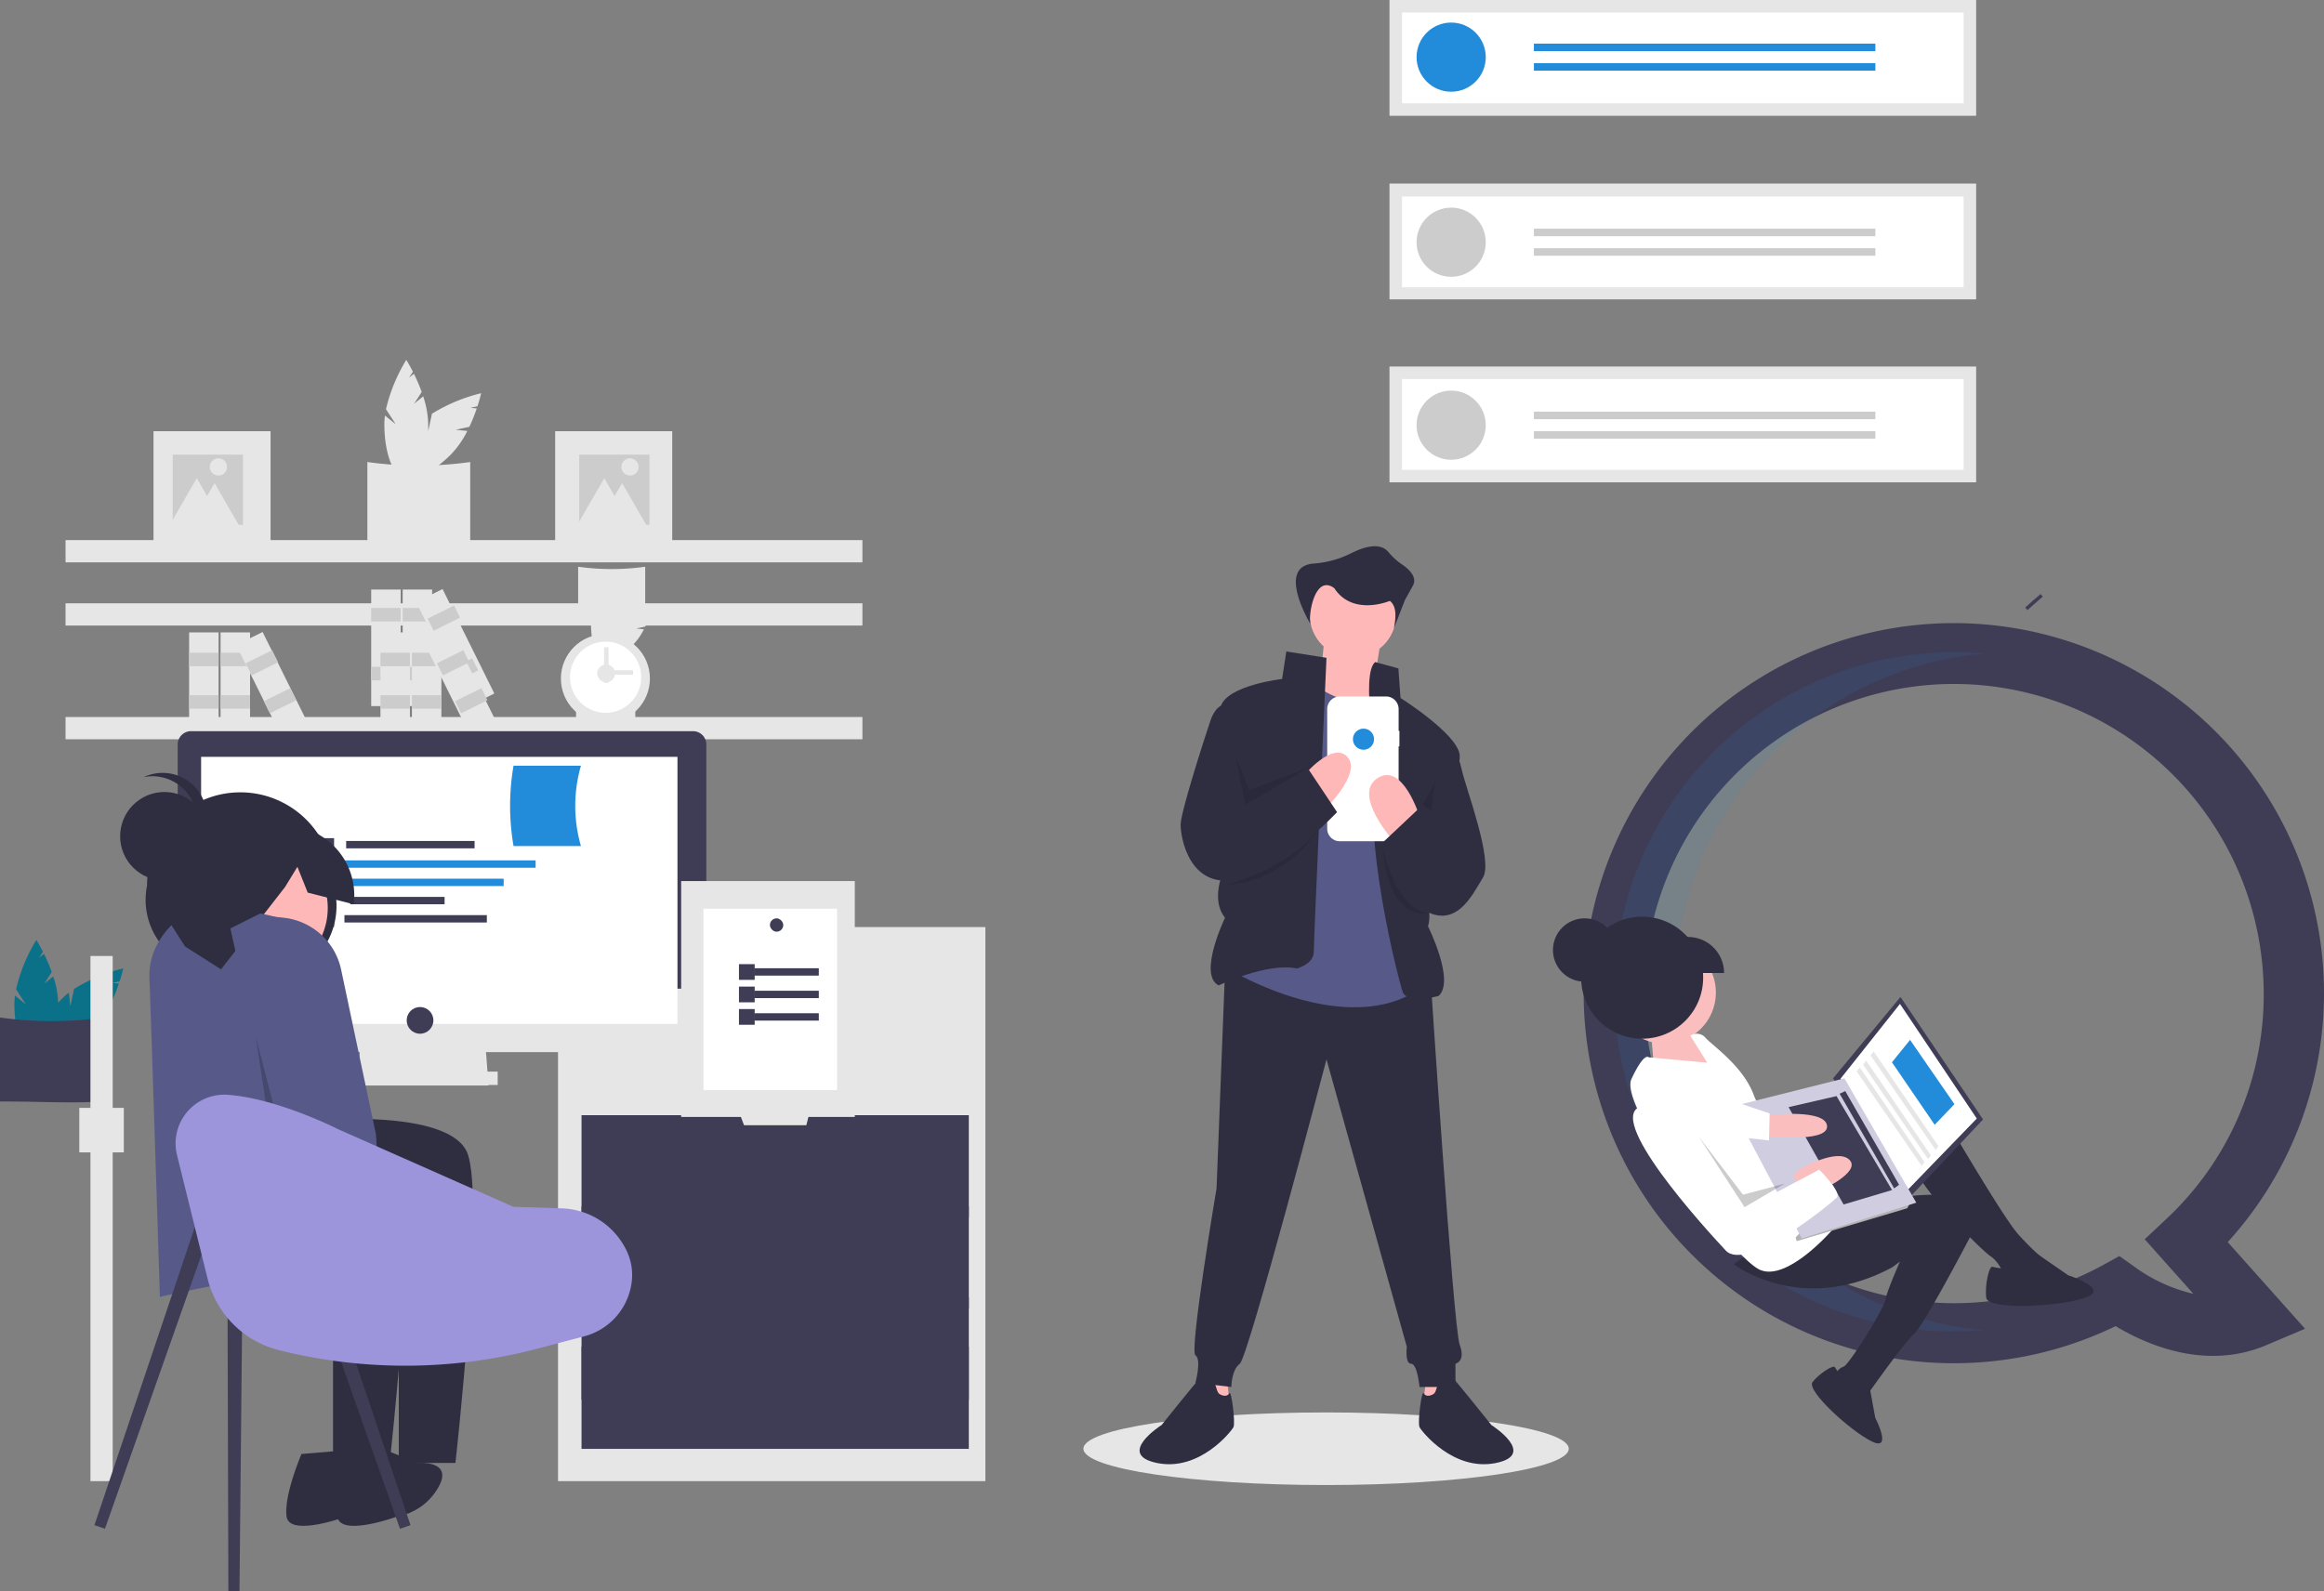 <svg xmlns="http://www.w3.org/2000/svg" width="609.286" height="417.322" viewBox="0 0 609.286 417.322"><rect x="0" y="0" width="609.286" height="417.322" fill="#808080" stroke="none"/><g transform="translate(-643.714 -280.551)"><g transform="translate(374.918 277.335)"><ellipse cx="63.624" cy="9.52" rx="63.624" ry="9.52" transform="translate(552.834 373.625)" fill="#e6e6e6"/><circle cx="2.346" cy="2.346" r="2.346" transform="translate(621.424 213.776)" fill="#f2f2f2"/><path d="M644.576,718.4l.554,4.988-4.988-.554v-6.1Z" transform="translate(-54.062 -353.11)" fill="#ffb8b8"/><path d="M787.705,718.4l-.554,4.988,4.988-.554v-6.1Z" transform="translate(-145.091 -353.11)" fill="#ffb8b8"/><path d="M793.807,492.226l-2.217,57.089s-7.205,42.678-5.543,43.786,0,7.205,0,7.205l9.422,1.108s0-4.434,2.217-6.1S820.412,515.5,820.412,515.5l21.062,75.379s-.554,4.434,1.109,4.434,2.217,6.1,2.217,6.1h9.422v-6.1s2.771-.554,1.109-4.988-7.76-98.1-7.76-98.1Z" transform="translate(-203.847 -234.465)" fill="#2f2e41"/><path d="M767.649,773.08s-2.771-1.663-3.88-.554-9.977,12.194-9.977,12.194-12.194,7.76-1.108,9.977,19.4-8.314,19.953-9.422-.554-9.977-1.108-8.868-2.217.554-2.771,0S767.649,773.08,767.649,773.08Z" transform="translate(-180.46 -407.794)" fill="#2f2e41"/><path d="M945.483,773.08s2.771-1.663,3.88-.554,9.977,12.194,9.977,12.194,12.194,7.76,1.109,9.977-19.4-8.314-19.953-9.422.554-9.977,1.109-8.868,2.217.554,2.771,0S945.483,773.08,945.483,773.08Z" transform="translate(-299.543 -407.794)" fill="#2f2e41"/><circle cx="11.362" cy="11.362" r="11.362" transform="translate(612.13 153.005)" fill="#ffb8b8"/><path d="M716.037,209.3l-1.663,17.182,13.3,2.771L731,208.75Z" transform="translate(-100.027 -38.563)" fill="#ffb8b8"/><path d="M849.441,297.737s-3.326,7.205-15.519-.554L811.2,371.454s30.484,18.291,49.883,4.434l-6.651-74.825Z" transform="translate(-219.574 -113.694)" fill="#575a89"/><path d="M827.323,274.1l-10.531-1.663-1.109,7.205s-14.411,1.663-16.073,7.205l1.663,41.015s-4.988,8.868-.554,14.411c0,0-7.205,14.965-1.663,17.736,0,0,12.748-6.1,20.508-4.434,0,0,4.434-1.109,4.434-4.434S827.323,274.1,827.323,274.1Z" transform="translate(-210.759 -98.372)" fill="#2f2e41"/><path d="M907.586,279.716l6.1,1.663.554,7.76s14.965,9.422,15.519,14.965-11.085,32.147-11.085,32.147,4.434,7.76,2.771,12.748c0,0,7.205,14.411,2.771,18.291,0,0-8.314,2.217-9.422-1.109s-11.085-41.569-6.651-59.86C908.14,306.321,903.706,283.042,907.586,279.716Z" transform="translate(-278.273 -102.878)" fill="#2f2e41"/><path d="M896.127,312.446h-.209v-5.715a3.308,3.308,0,0,0-3.308-3.308H880.5a3.308,3.308,0,0,0-3.308,3.308v31.353a3.308,3.308,0,0,0,3.308,3.308h12.108a3.308,3.308,0,0,0,3.308-3.308v-21.57h.209Z" transform="translate(-260.441 -117.558)" fill="#fff"/><path d="M919.259,368.37s-4.434-14.411-11.085-9.977,4.434,16.628,4.434,16.628Z" transform="translate(-278.307 -151.071)" fill="#ffb8b8"/><path d="M860.685,348.275s7.76-9.422,11.639-4.988-6.651,14.411-6.651,14.411Z" transform="translate(-250.218 -141.507)" fill="#ffb8b8"/><path d="M788.458,308.8s-2.771-.554-4.434,4.434-7.76,23.833-7.76,27.159,2.217,16.628,14.411,14.411,26.6-17.736,26.6-17.736l-7.76-11.639L792.892,335.4Z" transform="translate(-197.943 -120.874)" fill="#2f2e41"/><path d="M657.882,291.9,660.2,303.86l17.182-9.976-16.074,6.1-3.544-8.792Z" transform="translate(-64.973 -89.609)" opacity="0.1"/><path d="M786.424,314.551l2.217,1.663,1.108-7.76Z" transform="translate(-144.641 -100.3)" opacity="0.1"/><path d="M807.558,410.3s16.28-4.429,23.936-14.131C831.495,396.166,823.632,409.189,807.558,410.3Z" transform="translate(-217.321 -174.985)" opacity="0.1"/><path d="M915.268,407.076s3.428,16.778,12.245,17.257C927.513,424.333,916.931,427.584,915.268,407.076Z" transform="translate(-284.016 -181.74)" opacity="0.1"/><path d="M933.732,337.938s1.663,1.109,2.771,6.1,8.314,23.833,5.543,28.267-7.205,14.411-16.628,7.76L916,362.88l9.422-8.868,3.88,2.771Z" transform="translate(-284.467 -138.929)" fill="#2f2e41"/><path d="M859.648,220.749s-9.529-15.444.621-16.247A25.878,25.878,0,0,0,870,201.849c3.364-1.712,7.6-3.013,9.853-.378a16.745,16.745,0,0,0,3.407,3.156c1.98,1.313,4.27,3.441,3,5.724l-2.079,3.743-2.911,7.486c.678-3.229.7-5.94-1.04-7.278,0,0-9.678,4.119-14.556-3.327C860.218,206.879,858.481,219.773,859.648,220.749Z" transform="translate(-247.063 -53.5)" fill="#2f2e41"/><circle cx="2.771" cy="2.771" r="2.771" transform="translate(623.493 194.297)" fill="#228cdb"/></g><g transform="translate(1008 280.551)"><rect width="153.804" height="30.366" transform="translate(0 96.122)" fill="#e6e6e6"/><rect width="153.804" height="30.366" transform="translate(0 48.14)" fill="#e6e6e6"/><rect width="153.804" height="30.366" fill="#e6e6e6"/><path d="M183.95,174.985H331.2V151.176H183.95Z" transform="translate(-180.671 -147.898)" fill="#fff"/><path d="M183.95,322.735H331.2V298.927H183.95Z" transform="translate(-180.671 -247.402)" fill="#fff"/><path d="M183.95,469.353H331.2V445.545H183.95Z" transform="translate(-180.671 -346.144)" fill="#fff"/><circle cx="9.07" cy="9.07" r="9.07" transform="translate(7.099 5.916)" fill="#228cdb"/><rect width="89.522" height="1.972" transform="translate(37.859 11.437)" fill="#228cdb"/><rect width="89.522" height="1.972" transform="translate(37.859 16.563)" fill="#228cdb"/><circle cx="9.07" cy="9.07" r="9.07" transform="translate(7.099 54.45)" fill="#ccc"/><rect width="89.522" height="1.972" transform="translate(37.859 59.971)" fill="#ccc"/><rect width="89.522" height="1.972" transform="translate(37.859 65.098)" fill="#ccc"/><circle cx="9.07" cy="9.07" r="9.07" transform="translate(7.099 102.432)" fill="#ccc"/><rect width="89.522" height="1.972" transform="translate(37.859 107.954)" fill="#ccc"/><rect width="89.522" height="1.972" transform="translate(37.859 113.08)" fill="#ccc"/></g><g transform="translate(1050.851 338.64)"><path d="M272.591,534.157a97.048,97.048,0,1,1,71.764-31.766l20.267,22.719-10.113,4.29c-15.645,6.636-30.955.179-39.549-4.975A97.171,97.171,0,0,1,272.591,534.157Zm0-178.144a81.2,81.2,0,1,0,39.043,152.41l4.322-2.375,4.025,2.864a42.578,42.578,0,0,0,15.362,7.029l-12.753-14.3,5.59-5.253a80.435,80.435,0,0,0,25.609-59.18A81.292,81.292,0,0,0,272.591,356.013Z" transform="translate(-167.444 -234.736)" fill="#3f3d56"/><path d="M371.058,446.674a89.037,89.037,0,1,0-46.245,78.115c6.157,4.381,21.178,13.119,36.016,6.825l-17.862-20.023a88.82,88.82,0,0,0,28.091-64.917Z" transform="translate(-176.84 -244.198)" fill="rgba(34,140,219,0)"/><path d="M208.66,445.7a89.076,89.076,0,0,1,81.2-88.722c-2.595-.227-5.219-.35-7.873-.35a89.072,89.072,0,1,0,0,178.144c2.65,0,5.269-.125,7.86-.351A89.076,89.076,0,0,1,208.66,445.7Z" transform="translate(-176.84 -243.672)" fill="#228cdb" opacity="0.1" style="isolation:isolate"/><circle cx="8.311" cy="8.311" r="8.311" transform="translate(0.002 182.741)" fill="#2f2e41"/><path d="M68.678,481.749l-4.186-4.069-8.406,2.611.807,9.733,17.284-.8-5.31-7.215Z" transform="translate(-30.238 -266.023)" fill="#fbbebe"/><circle cx="13.437" cy="13.437" r="13.437" transform="translate(15.847 188.768)" fill="#fbbebe"/><path d="M393.915,617.061s16.508,28.368,20.436,32.627a71.307,71.307,0,0,0,5.961,5.941s-1.847,6.126-4.789,5.907a13.843,13.843,0,0,1-4.852-1.2s-1.313-3.4-3.6-4.9-21-19.9-20.562-25.782S393.915,617.061,393.915,617.061Z" transform="translate(-292.368 -384.089)" fill="#2f2e41"/><path d="M275.023,683.6s17.6,13.661,41.521.825l2.061-1.517s-3.479,7.826-3.8,9.948c-.374,2.46-9.431,16.871-10.909,17.562a3.833,3.833,0,0,0-1.8,1.327l6.272,6.9,2.319-1.707s9.043-12.812,11.687-15.155,15.246-26.513,15.246-26.513,4.818-9.107-7.206-9.792-17.556,2.592-17.556,2.592l-21.339,3.39Z" transform="translate(-227.625 -410.145)" fill="#2f2e41"/><path d="M445.485,697.841l8.9,6.16s11.358,3.558,4.361,5.927-25.432,3.225-25.851-.043.727-8.41,1.647-8.128S441.849,703.7,445.485,697.841Z" transform="translate(-319.295 -427.643)" fill="#2f2e41"/><path d="M336.6,767.576l1.648,9.048s4.685,8.961-.94,6.18-17.216-13.341-15.5-15.555,5.489-4.615,5.872-3.894S330.9,768.908,336.6,767.576Z" transform="translate(-253.75 -462.895)" fill="#2f2e41"/><path d="M255.167,625.017s-11.964,13.969-19.228,10.576-36.982-42.7-33.588-49.959,4.531-5.718,4.531-5.718l15.344,1.419-4.415-7.079a2.986,2.986,0,0,1,4.026.612c1.964,2.129,9.851,7.448,12.6,14.959s10.813,7.137,10.813,7.137Z" transform="translate(-181.782 -360.728)" fill="#fff"/><path d="M218.083,491.8l-20.74,22.016-18.579-32.8,17.662-21.34Z" transform="translate(-105.314 -256.315)" fill="#3f3d56"/><path d="M218.913,493.7,200.18,513.042,183.206,483.23l15.567-19.6Z" transform="translate(-107.793 -258.449)" fill="#fff"/><path d="M183.051,575.336l1.016.841-.652,1.274-29,8.631-.274-.994,1.319-1.365Z" transform="translate(-90.513 -318.676)" fill="#b3b3b3"/><path d="M163.085,538.594l-30.031,9.39-18.307-34.592,29.5-7.411Z" transform="translate(-67.828 -281.282)" fill="#d0cde1"/><path d="M196.5,537.821l-1.289.948-14.3-24.829,1.478-.69Z" transform="translate(-105.75 -285.201)" fill="#3f3d56"/><path d="M176.582,540.738l-12.7,3.788-14.421-25.534,12.568-2.893Z" transform="translate(-87.682 -286.738)" fill="#3f3d56"/><path d="M286.8,620.372l2.63-.744s14.668-1.659,14.882,2.951-16.851,2.471-16.851,2.471l-2.276-3.092Z" transform="translate(-232.444 -385.316)" fill="#fbbebe"/><path d="M312.776,654.042l3.661-1.5s11.051-4.955,7.881-8.183-12.947,2.378-12.947,2.378l-1.872,1.775Z" transform="translate(-246.569 -398.266)" fill="#fbbebe"/><path d="M252.408,630.825s5.961,5.941,4.6,7.336-23.6,19.75-29.112,13.877-32.377-35.359-21.924-37.888,13.215,3.383,13.215,3.383l13.8,23.609Z" transform="translate(-182.592 -382.181)" fill="#fff"/><path d="M111.916,518.781l9.792,3.32-.16,7.069-10.356-1.117Z" transform="translate(-64.901 -288.184)" fill="#fff"/><path d="M105.469,551.423,94.919,557.6,82.865,539.06,94.5,554.331Z" transform="translate(-44.677 -299.117)" opacity="0.2"/><circle cx="15.996" cy="15.996" r="15.996" transform="translate(7.39 182.314)" fill="#2f2e41"/><path d="M225.2,506.371l-11.2-16.385,4.748-5.878,11.638,16.857Z" transform="translate(-125.122 -269.489)" fill="#228cdb"/><path d="M217.665,516.52l-17.052-24.79.841-1.016,16.972,24.848Z" transform="translate(-117.349 -273.051)" fill="#e6e6e6"/><path d="M212.9,521.753l-17.052-24.79.841-1.016L213.658,520.8Z" transform="translate(-114.559 -275.872)" fill="#e6e6e6"/><path d="M208.835,525.6l-17.052-24.79.841-1.016L209.6,524.647Z" transform="translate(-112.183 -277.949)" fill="#e6e6e6"/><path d="M66.117,425.544h4.948a9.447,9.447,0,0,1,9.447,9.447h-14.4Z" transform="translate(-35.647 -237.914)" fill="#2f2e41"/><path d="M454.736,327.071l.608.663c1.305-1.2,2.653-2.383,4.006-3.519l-.579-.689C457.409,324.671,456.051,325.864,454.736,327.071Z" transform="translate(-330.928 -225.826)" fill="#3f3d56"/><path d="M495.822,296.834Z" transform="translate(-352.037 -211.434)" fill="#3f3d56"/></g><g transform="translate(631.548 374.923)"><path d="M495.378,72l1.988-3.073a46.079,46.079,0,0,0-2.04-4.775l-1.286,1.038,1.018-1.573c-.97-1.91-1.734-3.113-1.734-3.113A44.15,44.15,0,0,0,488,73.438l2.551,3.943L487.732,75.1a18.646,18.646,0,0,0-.155,2.337c0,7.88,2.573,14.267,5.748,14.267s5.748-6.388,5.748-14.267a24.537,24.537,0,0,0-1.315-7.363Z" transform="translate(-374.642 -60.501)" fill="#e6e6e6"/><path d="M513.7,85.344l3.579-.767a46.082,46.082,0,0,0,1.934-4.819l-1.643-.175,1.832-.393c.664-2.036.975-3.427.975-3.427a44.151,44.151,0,0,0-12.91,5.386l-.984,4.592-.384-3.611a18.638,18.638,0,0,0-1.762,1.543c-5.572,5.572-8.269,11.908-6.024,14.153s8.581-.452,14.153-6.024a24.538,24.538,0,0,0,4.276-6.136Z" transform="translate(-382.058 -67.017)" fill="#e6e6e6"/><path d="M507.943,129.278c-8.3.531-17.341-.031-26.961,0V107.253a97.179,97.179,0,0,0,26.961,0Z" transform="translate(-372.502 -80.46)" fill="#e6e6e6"/><path d="M627.839,170.067l1.3-2a30.077,30.077,0,0,0-1.33-3.114l-.839.677.664-1.026c-.633-1.245-1.13-2.03-1.13-2.03a28.793,28.793,0,0,0-3.469,8.437l1.664,2.572-1.842-1.488a12.156,12.156,0,0,0-.1,1.524c0,5.139,1.678,9.3,3.749,9.3s3.749-4.166,3.749-9.3a16,16,0,0,0-.857-4.8Z" transform="translate(-455.636 -104.076)" fill="#e6e6e6"/><path d="M639.784,178.772l2.334-.5a30.072,30.072,0,0,0,1.261-3.143l-1.072-.114,1.195-.256c.433-1.328.636-2.235.636-2.235a28.792,28.792,0,0,0-8.419,3.513l-.642,2.995-.25-2.355a12.155,12.155,0,0,0-1.149,1.006c-3.634,3.634-5.393,7.766-3.929,9.23s5.6-.295,9.23-3.929a16,16,0,0,0,2.789-4Z" transform="translate(-460.791 -108.325)" fill="#e6e6e6"/><path d="M636.033,207.422c-5.412.346-11.309-.02-17.583,0V193.059a63.373,63.373,0,0,0,17.583,0Z" transform="translate(-454.714 -138.81)" fill="#e6e6e6"/><path d="M631.734,282.951c-4.779.306-9.986-.018-15.525,0V270.268a55.961,55.961,0,0,0,15.526,0Z" transform="translate(-453.01 -184.287)" fill="#e6e6e6"/><rect width="208.916" height="5.836" transform="translate(29.352 47.269)" fill="#e6e6e6"/><rect width="208.916" height="5.836" transform="translate(29.352 63.842)" fill="#e6e6e6"/><rect width="208.916" height="5.836" transform="translate(29.352 93.663)" fill="#e6e6e6"/><circle cx="11.671" cy="11.671" r="11.671" transform="translate(159.216 71.905)" fill="#e6e6e6"/><circle cx="9.337" cy="9.337" r="9.337" transform="translate(161.602 73.889)" fill="#fff"/><circle cx="2.334" cy="2.334" r="2.334" transform="translate(168.755 79.885)" fill="#e6e6e6"/><rect width="1.167" height="9.337" transform="translate(178.132 81.394) rotate(90)" fill="#e6e6e6"/><rect width="1.167" height="9.337" transform="translate(171.708 84.704) rotate(180)" fill="#e6e6e6"/><rect width="7.722" height="30.568" transform="translate(117.737 60.234)" fill="#e6e6e6"/><rect width="7.722" height="3.539" transform="translate(117.737 65.06)" fill="#ccc"/><rect width="7.722" height="3.539" transform="translate(117.737 80.505)" fill="#ccc"/><rect width="7.722" height="30.568" transform="translate(109.484 60.234)" fill="#e6e6e6"/><rect width="7.722" height="3.539" transform="translate(109.484 65.06)" fill="#ccc"/><rect width="7.722" height="3.539" transform="translate(109.484 80.505)" fill="#ccc"/><rect width="7.722" height="30.568" transform="matrix(0.896, -0.444, 0.444, 0.896, 121.274, 63.534)" fill="#e6e6e6"/><rect width="7.722" height="3.539" transform="matrix(0.896, -0.444, 0.444, 0.896, 124.293, 67.859)" fill="#ccc"/><rect width="7.722" height="3.539" transform="matrix(0.896, -0.444, 0.444, 0.896, 129.04, 81.7)" fill="#ccc"/><rect width="7.722" height="30.568" transform="translate(70.001 71.479)" fill="#e6e6e6"/><rect width="7.722" height="3.539" transform="translate(70.001 76.802)" fill="#ccc"/><rect width="7.722" height="3.539" transform="translate(70.001 87.941)" fill="#ccc"/><rect width="7.722" height="30.568" transform="translate(61.748 71.479)" fill="#e6e6e6"/><rect width="7.722" height="3.539" transform="translate(61.748 76.802)" fill="#ccc"/><rect width="7.722" height="3.539" transform="translate(61.748 87.941)" fill="#ccc"/><rect width="7.722" height="30.568" transform="matrix(0.896, -0.444, 0.444, 0.896, 74.094, 74.798)" fill="#e6e6e6"/><rect width="7.722" height="3.539" transform="matrix(0.896, -0.444, 0.444, 0.896, 76.589, 79.571)" fill="#ccc"/><rect width="7.722" height="3.539" transform="matrix(0.896, -0.444, 0.444, 0.896, 81.336, 89.526)" fill="#ccc"/><rect width="7.722" height="30.568" transform="translate(120.164 71.479)" fill="#e6e6e6"/><rect width="7.722" height="3.539" transform="translate(120.164 76.802)" fill="#ccc"/><rect width="7.722" height="3.539" transform="translate(120.164 87.941)" fill="#ccc"/><rect width="7.722" height="30.568" transform="translate(111.911 71.479)" fill="#e6e6e6"/><rect width="7.722" height="3.539" transform="translate(111.911 76.802)" fill="#ccc"/><rect width="7.722" height="3.539" transform="translate(111.911 87.941)" fill="#ccc"/><rect width="7.722" height="30.568" transform="matrix(0.896, -0.444, 0.444, 0.896, 123.673, 74.798)" fill="#e6e6e6"/><rect width="7.722" height="3.539" transform="matrix(0.896, -0.444, 0.444, 0.896, 126.718, 79.571)" fill="#ccc"/><rect width="7.722" height="3.539" transform="matrix(0.896, -0.444, 0.444, 0.896, 131.465, 89.526)" fill="#ccc"/><rect width="30.692" height="30.692" transform="translate(157.715 18.709)" fill="#e6e6e6"/><rect width="18.415" height="18.415" transform="translate(164.019 24.847)" fill="#ccc"/><path d="M464.182,54.143l3.9,6.763,3.9,6.763H456.373l3.9-6.763Z" transform="translate(-293.588 -23.114)" fill="#e6e6e6"/><path d="M476.021,56.4l3.905,6.763,3.9,6.763H468.212l3.905-6.763Z" transform="translate(-300.757 -24.077)" fill="#e6e6e6"/><circle cx="2.262" cy="2.262" r="2.262" transform="translate(175.073 25.816)" fill="#e6e6e6"/><rect width="30.692" height="30.692" transform="translate(52.41 18.709)" fill="#e6e6e6"/><rect width="18.415" height="18.415" transform="translate(57.456 24.847)" fill="#ccc"/><path d="M193.318,54.143l3.9,6.763,3.9,6.763H185.509l3.9-6.763Z" transform="translate(-129.564 -23.114)" fill="#e6e6e6"/><path d="M205.157,56.4l3.9,6.763,3.9,6.763H197.348l3.9-6.763Z" transform="translate(-136.734 -24.077)" fill="#e6e6e6"/><circle cx="2.262" cy="2.262" r="2.262" transform="translate(67.161 25.816)" fill="#e6e6e6"/><path d="M224.513,449.782l1.988-3.073a46.071,46.071,0,0,0-2.04-4.775l-1.286,1.038,1.018-1.573c-.97-1.91-1.734-3.113-1.734-3.113a44.153,44.153,0,0,0-5.32,12.937l2.552,3.943-2.825-2.281a18.64,18.64,0,0,0-.155,2.337c0,7.88,2.573,14.267,5.748,14.267s5.748-6.388,5.748-14.267a24.538,24.538,0,0,0-1.315-7.363Z" transform="translate(-200.767 -286.167)" fill="#0b7189"/><path d="M242.831,463.129l3.579-.767a46.077,46.077,0,0,0,1.934-4.819l-1.643-.175,1.832-.393c.664-2.036.975-3.427.975-3.427a44.151,44.151,0,0,0-12.91,5.386l-.984,4.592-.384-3.61a18.635,18.635,0,0,0-1.762,1.543c-5.572,5.572-8.269,11.908-6.024,14.153s8.581-.452,14.153-6.024a24.537,24.537,0,0,0,4.276-6.136Z" transform="translate(-205.011 -293.964)" fill="#0b7189"/><path d="M237.078,507.062c-8.3.531-17.342-.031-26.961,0V485.038a97.182,97.182,0,0,0,26.961,0Z" transform="translate(-197.952 -312.567)" fill="#3f3d56"/><rect width="112.045" height="145.308" transform="translate(158.462 148.752)" fill="#e6e6e6"/><rect width="5.836" height="137.721" transform="translate(35.876 156.338)" fill="#e6e6e6"/><rect width="11.671" height="11.671" transform="translate(32.958 196.167)" fill="#e6e6e6"/><path d="M569.759,489.8l-.657,2.626h-16.34l-.984-2.626H510.162V516.64H611.7V489.8Z" transform="translate(-345.537 -291.708)" fill="#3f3d56"/><path d="M569.759,548.857l-.657,2.626h-16.34l-.984-2.626H510.162V575.7H611.7V548.857Z" transform="translate(-345.537 -326.882)" fill="#3f3d56"/><path d="M569.759,607.918l-.657,2.626h-16.34l-.984-2.626H510.162v26.844H611.7V607.918Z" transform="translate(-345.537 -362.057)" fill="#3f3d56"/><path d="M569.759,666.979,569.1,669.6h-16.34l-.984-2.626H510.162v26.844H611.7V666.979Z" transform="translate(-345.537 -408.225)" fill="#3f3d56"/><path d="M352.136,443.362h-34.43l1.167-15.172h32.1Z" transform="translate(-211.883 -253.063)" fill="#e6e6e6"/><rect width="38.515" height="3.501" transform="translate(104.129 186.659)" fill="#e6e6e6"/><path d="M521,318.128H389.406a3.5,3.5,0,0,0-3.5,3.5v80.24H524.5v-80.24A3.5,3.5,0,0,0,521,318.128Z" transform="translate(-327.155 -220.752)" fill="#3f3d56"/><path d="M385.9,464.252v13.13a3.5,3.5,0,0,0,3.5,3.5H521a3.5,3.5,0,0,0,3.5-3.5v-13.13Z" transform="translate(-327.155 -299.345)" fill="#e6e6e6"/><rect width="124.883" height="70.028" transform="translate(64.894 104.109)" fill="#fff"/><circle cx="3.501" cy="3.501" r="3.501" transform="translate(118.785 169.72)" fill="#3f3d56"/><rect width="33.672" height="1.933" transform="translate(102.917 126.171)" fill="#3f3d56"/><rect width="51.997" height="1.933" transform="translate(100.595 131.263)" fill="#228cdb"/><rect width="42.377" height="1.933" transform="translate(101.837 136.061)" fill="#228cdb"/><rect width="24.739" height="1.933" transform="translate(103.985 140.84)" fill="#3f3d56"/><rect width="37.337" height="1.933" transform="translate(102.467 145.619)" fill="#3f3d56"/><rect width="4.123" height="4.123" transform="translate(95.631 125.435)" fill="#3f3d56"/><rect width="4.123" height="4.123" transform="translate(95.631 130.224)" fill="#6c63ff"/><rect width="4.123" height="4.123" transform="translate(95.631 135.012)" fill="#6c63ff"/><rect width="4.123" height="4.123" transform="translate(95.631 139.8)" fill="#3f3d56"/><rect width="4.123" height="4.123" transform="translate(95.631 144.589)" fill="#3f3d56"/><path d="M592.105,343.269h-17.67a61.8,61.8,0,0,1,0-21.068h17.67a37.908,37.908,0,0,0,0,21.068Z" transform="translate(-427.631 -215.762)" fill="#228cdb"/><path d="M362.216,396.377l-7.269-1.772a18.715,18.715,0,0,1-18.368-22.421h0a24.462,24.462,0,0,1,24.431-24.493h0A24.462,24.462,0,0,1,385.5,372.122h0A19.439,19.439,0,0,1,362.216,396.377Z" transform="translate(-285.866 -234.276)" fill="#2f2e41"/><circle cx="17.974" cy="17.974" r="17.974" transform="translate(62.147 125.768)" fill="#ffb8b8"/><path d="M368.408,422.108s-5.47,18.756-8.6,20.318,25.007,3.907,25.007,3.907-.781-17.974.781-19.537S368.408,422.108,368.408,422.108Z" transform="translate(-298.401 -275.485)" fill="#ffb8b8"/><path d="M393.221,623.645s35.167-3.126,39.855,8.6-3.126,81.274-3.126,81.274H415.1V656.467s-63.31-18-63.31-24.248S393.221,623.645,393.221,623.645Z" transform="translate(-298.382 -424.236)" fill="#2f2e41"/><path d="M474.121,775.29l7.815,3.126s9.378-.781,5.47,6.252a15.476,15.476,0,0,1-10.941,7.815s-14.848,5.47-15.63,0,3.907-16.411,3.907-16.411Z" transform="translate(-360.238 -489.137)" fill="#2f2e41"/><path d="M372.17,619.663s35.167-3.126,39.856,8.6-3.126,81.274-3.126,81.274H394.051V652.486s-44.94-10.409-44.94-16.661c0-2.937-3.062-17.864,2.334-21.008C357.536,611.267,372.17,619.663,372.17,619.663Z" transform="translate(-294.575 -420.254)" fill="#2f2e41"/><path d="M440.03,775.29l7.815,3.126s9.378-.781,5.47,6.252a15.475,15.475,0,0,1-10.941,7.815s-14.848,5.47-15.63,0,3.907-16.411,3.907-16.411Z" transform="translate(-339.442 -489.137)" fill="#2f2e41"/><path d="M352.606,453.471l23.485,2.553a17.3,17.3,0,0,1,15.054,13.62l9.131,43.22s3.126,42.981-3.126,45.326-14.848-9.378-26.57-7.815-26.961,5.08-26.961,5.08-2.42-76.935-2.735-83.228C340.253,459.647,352.606,453.471,352.606,453.471Z" transform="translate(-289.541 -309.72)" fill="#575a89"/><path d="M454.97,627.823l9.641,5.678s17.3-2.482,16.757,3.6-19.421,4.9-19.421,4.9l-11.619-7.16Z" transform="translate(-354.269 -395.597)" fill="#ffb8b8"/><circle cx="11.611" cy="11.611" r="11.611" transform="translate(43.663 113.326)" fill="#2f2e41"/><path d="M342.912,339.788a11.605,11.605,0,0,0-13.9-11.368,11.605,11.605,0,1,1,7.238,21.872A11.6,11.6,0,0,0,342.912,339.788Z" transform="translate(-279.173 -218.992)" fill="#2f2e41"/><path d="M358.327,358.428l15.653-2.882,12.038,7.545a18.26,18.26,0,0,1,8.411,17.82l-12.056-3.056-2.7-6.769-3.215,5.27L359.647,397.99l-9.439-6.011-8.415-13.186Z" transform="translate(-289.534 -238.142)" fill="#2f2e41"/><path d="M393.136,462.16l7.815-3.907s16.411,2.344,19.537,13.285,17.193,86.744,17.193,86.744l-13.285,6.252-18.755-46.107Z" transform="translate(-320.568 -313.056)" fill="#575a89"/><path d="M245.917,458.23l7.821,30.359,13.87,34.1-.481,1.181-16.542-34.707Z" transform="translate(-166.696 -280.781)" opacity="0.2"/><path d="M142.029,690.548l-2.758-.95,26.72-79.367,3.863,1.331Z" transform="translate(-102.348 -383.999)" fill="#3f3d56"/><path d="M301.564,690.548l2.759-.95L277.6,610.231l-3.862,1.331Z" transform="translate(-184.534 -383.999)" fill="#3f3d56"/><path d="M223.576,709.864l2.918.01L227.4,617.1l-4.085-.014Z" transform="translate(-151.541 -386.923)" fill="#3f3d56"/><path d="M290.842,577.508l8,32.348a25.689,25.689,0,0,0,18.707,18.752h0a136.544,136.544,0,0,0,67.937-.438l11.95-3.152A16.865,16.865,0,0,0,410.1,610.06a14.72,14.72,0,0,0-1.331-7.377q-.07-.149-.141-.295a19.522,19.522,0,0,0-16.962-10.968L379,591.012l-46.1-20.425s-15.856-8.054-28.89-8.955A12.784,12.784,0,0,0,290.842,577.508Z" transform="translate(-232.251 -368.902)" fill="#9c95dc"/><rect width="45.518" height="61.858" transform="translate(190.75 136.686)" fill="#e6e6e6"/><rect width="35.014" height="47.583" transform="translate(196.604 143.927)" fill="#fff"/><rect width="16.964" height="1.933" transform="translate(209.872 159.548)" fill="#3f3d56"/><rect width="4.123" height="4.123" transform="translate(205.901 158.473)" fill="#3f3d56"/><rect width="16.964" height="1.933" transform="translate(209.872 165.449)" fill="#3f3d56"/><rect width="4.123" height="4.123" transform="translate(205.901 164.362)" fill="#3f3d56"/><rect width="16.964" height="1.933" transform="translate(209.872 171.349)" fill="#3f3d56"/><rect width="4.123" height="4.123" transform="translate(205.901 170.251)" fill="#3f3d56"/><rect width="3.501" height="3.501" rx="1.751" transform="translate(214.015 146.465)" fill="#3f3d56"/></g></g></svg>